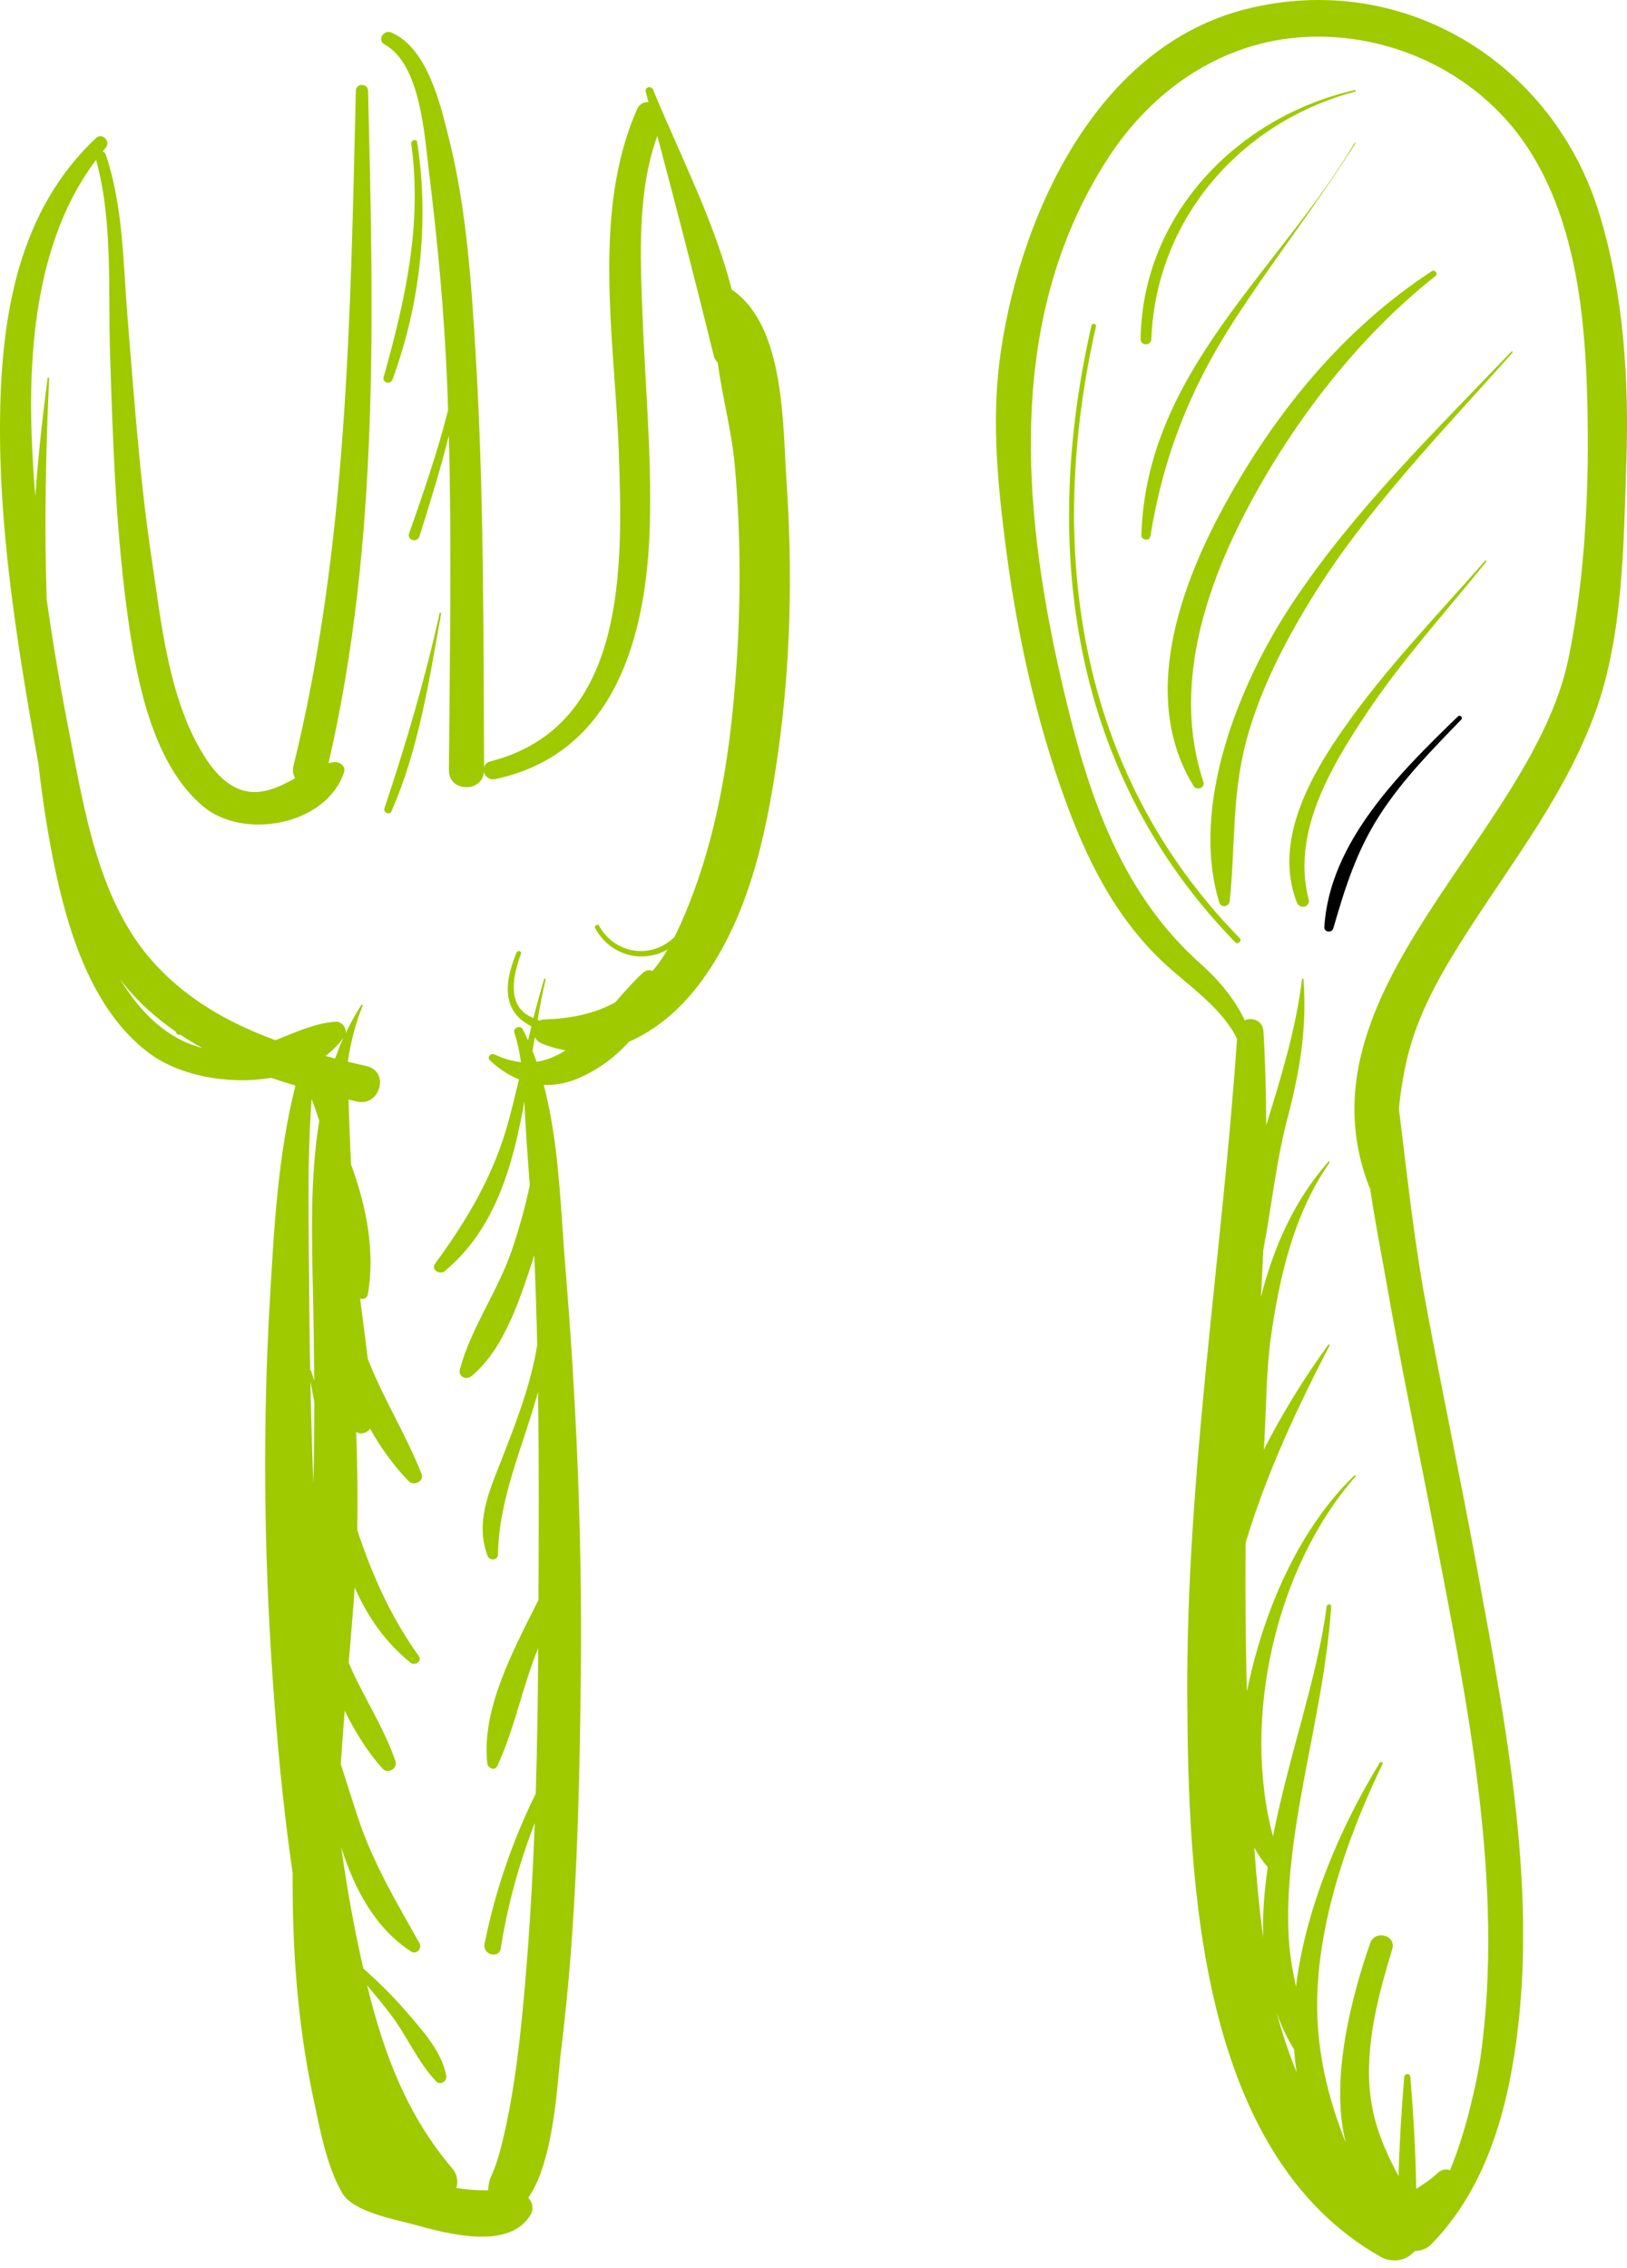 <?xml version="1.0" encoding="iso-8859-1"?>
<!-- Generator: Adobe Illustrator 23.0.3, SVG Export Plug-In . SVG Version: 6.00 Build 0)  -->
<svg version="1.1" id="Layer_2" xmlns="http://www.w3.org/2000/svg" xmlns:xlink="http://www.w3.org/1999/xlink" x="0px" y="0px"
	 viewBox="0 0 125.684 175.223" style="enable-background:new 0 0 125.684 175.223;" xml:space="preserve">
<g>
	<path fill="#9fca00" d="M56.643,22.453c-0.035-0.026-0.074-0.039-0.112-0.057c-1.36-5.337-4.036-10.496-6.078-15.459
		c-0.142-0.344-0.672-0.222-0.57,0.157c0.073,0.264,0.139,0.528,0.21,0.794c-0.354-0.024-0.696,0.136-0.893,0.579
		c-3.518,7.997-1.702,17.894-1.404,26.33c0.31,8.843,0.712,21.314-9.927,24.024c-0.28,0.072-0.422,0.253-0.474,0.458
		c-0.057-10.606-0.008-21.205-0.644-31.798c-0.333-5.582-0.705-11.305-2.063-16.746c-0.653-2.61-1.641-6.998-4.441-8.215
		c-0.61-0.267-1.148,0.579-0.535,0.917c2.792,1.531,3.083,7.09,3.421,9.798c0.681,5.489,1.186,10.942,1.41,16.47
		c0.028,0.661,0.047,1.322,0.068,1.983c-0.813,3.22-1.902,6.377-3.011,9.536c-0.176,0.5,0.635,0.729,0.797,0.22
		c0.817-2.589,1.623-5.177,2.277-7.794c0.226,8.616,0.067,17.233,0.004,25.854c-0.013,1.71,2.596,1.745,2.703,0.112
		c0.08,0.353,0.398,0.668,0.861,0.571c9.369-1.968,11.742-11.253,11.957-19.688c0.14-5.511-0.376-11.024-0.582-16.528
		c-0.164-4.387-0.37-9.261,1.162-13.474c1.504,5.66,2.963,11.315,4.363,17.002c0.054,0.215,0.16,0.381,0.298,0.508
		c0.366,2.687,1.102,5.42,1.325,7.978c0.56,6.366,0.461,12.809-0.192,19.165c-0.583,5.708-1.796,11.533-4.237,16.756
		c-0.086,0.179-0.174,0.346-0.259,0.517c-0.018,0.009-0.04,0.019-0.058,0.035c-1.807,1.683-4.529,1.202-5.737-0.932
		c-0.112-0.199-0.414-0.021-0.305,0.178c1.148,2.111,3.636,2.753,5.59,1.652c-0.356,0.604-0.737,1.155-1.149,1.653
		c-0.226-0.101-0.501-0.086-0.753,0.143c-0.718,0.653-1.422,1.457-2.141,2.283c-1.522,0.826-3.309,1.259-5.431,1.312
		c-0.161,0.003-0.297,0.039-0.413,0.094c-0.052-0.019-0.103-0.032-0.153-0.052c0.183-1.076,0.384-2.122,0.624-3.12
		c0.016-0.075-0.095-0.105-0.115-0.032c-0.306,0.996-0.573,2.003-0.828,3.011c-0.122-0.058-0.25-0.111-0.369-0.179
		c-1.739-0.996-1.141-3.272-0.597-4.788c0.08-0.218-0.256-0.3-0.339-0.094c-0.68,1.659-1.218,3.729,0.27,5.112
		c0.259,0.24,0.562,0.424,0.88,0.587c-0.088,0.36-0.176,0.722-0.261,1.082c-0.132-0.29-0.267-0.577-0.412-0.855
		c-0.186-0.355-0.776-0.108-0.648,0.271c0.244,0.73,0.403,1.494,0.515,2.268c-0.643-0.065-1.32-0.251-2.042-0.597
		c-0.289-0.139-0.618,0.222-0.358,0.463c0.689,0.646,1.446,1.14,2.243,1.463c-0.25,1.063-0.507,2.123-0.792,3.176
		c-1.14,4.207-3.149,7.585-5.687,11.064c-0.342,0.465,0.356,0.887,0.741,0.573c3.864-3.185,5.262-8.087,6.154-13.091
		c0.021,0.378,0.038,0.756,0.056,1.127c0.094,1.782,0.229,3.563,0.363,5.343c-0.355,1.662-0.81,3.304-1.365,4.947
		c-1.071,3.184-3.195,6.084-4.035,9.274c-0.146,0.549,0.49,0.841,0.887,0.518c2.597-2.127,3.83-6.207,4.858-9.319
		c0-0.003,0-0.007,0-0.011c0.004,0.055,0.009,0.11,0.011,0.166c0.097,2.254,0.166,4.509,0.218,6.763
		c-0.506,3.103-1.645,6.01-2.799,8.959c-0.947,2.419-1.985,4.753-1.044,7.307c0.157,0.427,0.805,0.377,0.813-0.109
		c0.066-4.33,1.942-8.356,3.095-12.539c0.076,5.355,0.057,10.712,0.031,16.069c-2.066,4.126-4.393,8.446-3.953,12.621
		c0.038,0.361,0.578,0.621,0.771,0.207c1.338-2.868,1.932-6.078,3.129-9.03c0.012-0.028,0.022-0.055,0.034-0.08
		c-0.02,3.742-0.074,7.489-0.19,11.236c-1.802,3.68-3.136,7.521-3.957,11.627c-0.164,0.827,1.124,1.16,1.252,0.345
		c0.532-3.373,1.421-6.586,2.628-9.693c-0.183,4.869-0.475,9.733-0.945,14.581c-0.32,3.298-0.737,6.604-1.504,9.829
		c-0.235,0.982-0.503,1.988-0.93,2.905c-0.158,0.334-0.19,0.705-0.229,1.059c-0.245-0.003-0.499-0.006-0.769-0.014
		c-0.559-0.019-1.12-0.081-1.679-0.173c0.153-0.477,0.069-1.052-0.277-1.458c-3.527-4.139-5.31-8.861-6.604-14.137
		c-0.004-0.018-0.008-0.036-0.013-0.055c0.601,0.715,1.195,1.437,1.766,2.176c1.283,1.661,2.122,3.716,3.558,5.234
		c0.344,0.366,0.88-0.019,0.79-0.458c-0.387-1.899-1.844-3.47-3.075-4.906c-1.03-1.204-2.163-2.301-3.335-3.357
		c-0.706-3.085-1.262-6.203-1.704-9.344c1.055,3.298,2.645,6.251,5.402,8.045c0.409,0.268,0.87-0.248,0.644-0.646
		c-1.799-3.206-3.585-6.176-4.754-9.705c-0.454-1.375-0.888-2.752-1.326-4.127c0.09-1.376,0.194-2.751,0.304-4.126
		c0.824,1.692,1.805,3.232,2.934,4.483c0.392,0.432,1.174-0.017,0.987-0.576c-0.894-2.637-2.518-5.034-3.615-7.608
		c0.135-1.588,0.268-3.172,0.393-4.755c0.029-0.359,0.045-0.715,0.069-1.076c0.961,2.203,2.309,4.193,4.308,5.813
		c0.334,0.272,0.945-0.09,0.65-0.501c-2.225-3.102-3.639-6.369-4.76-9.739c0.052-2.534,0.014-5.053-0.079-7.577
		c0.334,0.241,0.838,0.094,1.074-0.252c0.837,1.497,1.836,2.875,2.987,4.063c0.391,0.399,1.215-0.006,0.987-0.576
		c-1.178-2.967-2.866-5.667-4.056-8.632c-0.035-0.087-0.063-0.177-0.098-0.263c-0.18-1.544-0.4-3.089-0.591-4.636
		c0.246,0.069,0.544-0.03,0.594-0.317c0.582-3.307-0.1-6.78-1.297-10.067c-0.078-1.664-0.142-3.331-0.197-4.998
		c0.223,0.053,0.441,0.107,0.663,0.156c1.779,0.407,2.534-2.325,0.754-2.732c-0.49-0.111-0.98-0.228-1.469-0.348
		c0.223-1.476,0.58-2.929,1.149-4.325c0.026-0.066-0.074-0.101-0.109-0.046c-0.457,0.705-0.852,1.435-1.208,2.179
		c0.072-0.435-0.297-0.928-0.759-0.898c-1.618,0.104-3.113,0.825-4.66,1.43c-3.696-1.358-7.123-3.292-9.751-6.388
		C7.599,69.34,6.514,62.597,5.393,56.836c-0.682-3.479-1.29-6.995-1.785-10.528c-0.196-5.731-0.072-11.484,0.188-17.084
		c0.003-0.078-0.109-0.072-0.12,0c-0.4,3.014-0.725,6.048-0.952,9.095c-0.114-1.455-0.212-2.91-0.268-4.365
		C2.17,26.695,2.898,18.332,7.421,12.349C8.728,17.04,8.345,22.466,8.5,27.278c0.225,7.06,0.452,14.152,1.486,21.152
		c0.679,4.595,1.934,10.672,5.678,13.841c3.145,2.665,9.534,1.479,10.904-2.592c0.178-0.524-0.352-0.86-0.798-0.799
		c-0.134,0.018-0.264,0.042-0.392,0.07c3.938-17.045,3.476-34.552,3.055-51.934c-0.014-0.608-0.93-0.608-0.944,0
		c-0.422,17.359-0.641,35.201-4.818,52.144c-0.092,0.374-0.024,0.695,0.128,0.955c-0.884,0.496-1.784,0.97-2.86,1.058
		c-1.788,0.147-3.088-1.137-4.001-2.52c-2.877-4.362-3.466-10.438-4.219-15.476c-0.929-6.194-1.358-12.459-1.869-18.7
		c-0.333-4.074-0.338-8.613-1.678-12.523c-0.046-0.132-0.136-0.213-0.236-0.254c0.072-0.088,0.139-0.182,0.213-0.269
		c0.443-0.515-0.246-1.227-0.75-0.752c-5.952,5.612-7.28,13.608-7.391,21.446c-0.122,8.483,1.241,17.115,2.7,25.452
		c0.086,0.5,0.177,1,0.27,1.499c0.279,2.489,0.651,4.966,1.147,7.425c1.053,5.248,2.914,11.527,7.426,14.878
		c2.297,1.705,6.064,2.447,9.394,1.884c0.624,0.213,1.25,0.414,1.878,0.601c-1.351,5.344-1.648,10.938-1.968,16.413
		c-0.566,9.672-0.472,19.29,0.179,28.955c0.348,5.145,0.821,10.324,1.571,15.455c-0.029,5.799,0.363,11.583,1.585,17.327
		c0.497,2.336,1.03,5.323,2.248,7.401c0.866,1.476,4.063,2.024,5.548,2.435c2.546,0.704,7.367,2.022,9.006-0.77
		c0.263-0.447,0.146-0.964-0.189-1.293c2.028-2.876,2.259-9.144,2.525-11.265c1.212-9.723,1.439-19.591,1.541-29.376
		c0.107-10.487-0.346-20.963-1.207-31.413c-0.308-3.733-0.432-7.992-1.214-11.97c0-0.002,0-0.008,0-0.011
		c-0.002-0.039-0.014-0.069-0.024-0.103c-0.123-0.621-0.26-1.238-0.42-1.841c0.825,0.037,1.679-0.104,2.54-0.456
		c1.495-0.606,2.92-1.62,4.043-2.878c2.051-0.885,3.88-2.447,5.279-4.254c3.924-5.076,5.321-11.663,6.212-17.883
		c1.001-6.985,1.159-14.087,0.681-21.123C60.46,32.806,60.639,25.3,56.643,22.453z M24.21,114.618
		c-0.1-2.629-0.182-5.26-0.234-7.889c0.108,0.517,0.206,1.041,0.301,1.569C24.276,110.41,24.257,112.515,24.21,114.618z
		 M24.037,105.908c-0.014-0.044-0.043-0.065-0.076-0.075c-0.037-2.062-0.067-4.127-0.077-6.184
		c-0.023-4.833-0.18-9.868,0.191-14.753c0.216,0.561,0.406,1.124,0.586,1.688c-0.729,4.465-0.573,9.167-0.479,13.547
		c0.049,2.193,0.078,4.371,0.091,6.544C24.195,106.417,24.119,106.163,24.037,105.908z M26.526,80.174
		c-0.237,0.523-0.446,1.058-0.641,1.596c-0.251-0.065-0.499-0.132-0.746-0.198C25.669,81.174,26.137,80.709,26.526,80.174z
		 M11.641,78.661c-0.921-0.889-1.698-1.914-2.367-3.026c0.085,0.113,0.165,0.228,0.252,0.337c1.17,1.468,2.558,2.693,4.08,3.741
		c-0.005,0.093,0.035,0.187,0.161,0.207c0.071,0.011,0.138,0.029,0.208,0.041c0.537,0.353,1.087,0.688,1.652,0.998
		C14.141,80.577,12.791,79.765,11.641,78.661z M41.45,82.024c-0.098-0.279-0.2-0.554-0.31-0.826c0.056-0.363,0.112-0.724,0.17-1.083
		c0.109,0.206,0.281,0.384,0.532,0.489c0.617,0.26,1.234,0.429,1.848,0.53C42.995,81.585,42.253,81.902,41.45,82.024z"/>
	<path fill="#9fca00" d="M30.322,29.316c2.137-5.842,2.853-12.177,1.904-18.325c-0.046-0.302-0.496-0.171-0.455,0.126
		c0.848,6.286-0.455,11.999-2.134,18.012C29.515,29.575,30.166,29.739,30.322,29.316z"/>
	<path fill="#9fca00" d="M30.235,62.683c2.111-4.796,2.922-10.15,3.838-15.275c0.015-0.074-0.096-0.106-0.113-0.032
		c-1.143,5.153-2.601,10.079-4.266,15.079C29.591,62.769,30.101,62.989,30.235,62.683z"/>
	<path fill="#9fca00" d="M123.552,16.531C120.001,4.843,108.392-2.334,96.286,0.694C84.813,3.563,78.928,16.374,77.331,27.03
		c-0.729,4.853-0.341,9.562,0.258,14.4c0.87,7.031,2.348,14.008,4.802,20.661c1.815,4.922,4.179,9.431,8.175,12.885
		c1.546,1.336,3.207,2.576,4.396,4.259c0.231,0.326,0.426,0.665,0.595,1.015c-1.158,16.985-3.932,33.761-3.842,50.85
		c0.073,14.163,0.834,35.277,14.945,43.243c0.801,0.452,1.854,0.351,2.506-0.324c0.042-0.043,0.081-0.084,0.124-0.127
		c0.493-0.018,0.928-0.168,1.261-0.508c3.345-3.417,5.085-7.846,6.032-12.468c2.641-12.919-0.108-26.855-2.455-39.606
		c-1.277-6.941-2.735-13.847-4.019-20.789c-0.913-4.951-1.424-9.914-2.048-14.888c0.164-1.517,0.395-3.023,0.801-4.504
		c0.916-3.357,2.729-6.406,4.599-9.31c3.556-5.515,7.542-10.62,9.796-16.859c2.128-5.892,2.166-12.933,2.374-19.134
		C125.849,29.36,125.441,22.749,123.552,16.531z M99.97,158.339c0.042,0.591,0.104,1.178,0.195,1.758
		c-0.597-1.471-1.093-2.987-1.521-4.506c-0.008-0.027-0.016-0.055-0.02-0.081C98.972,156.481,99.418,157.425,99.97,158.339z
		 M97.58,149.675c-0.315-2.311-0.528-4.642-0.689-6.955c0.286,0.542,0.633,1.048,1.041,1.514
		C97.663,146.073,97.523,147.895,97.58,149.675z M121.164,50.863c-2.833,13.74-21.426,25.823-15.31,41.026
		c0.348,2.432,0.84,4.849,1.242,7.159c1.144,6.572,2.525,13.104,3.785,19.656c2.501,13.013,5.349,26.961,3.484,40.245
		c-0.199,1.42-1.048,5.593-2.354,8.694c-0.304-0.099-0.653-0.057-0.939,0.211c-0.504,0.474-1.075,0.864-1.671,1.227
		c-0.047-2.887-0.215-5.743-0.452-8.634c-0.026-0.304-0.445-0.304-0.475,0c-0.208,2.568-0.371,5.104-0.437,7.662
		c-1.287-2.409-2.225-4.698-2.281-7.723c-0.063-3.322,0.829-6.646,1.791-9.798c0.336-1.103-1.338-1.539-1.708-0.47
		c-1.379,3.975-3.149,10.528-1.873,15.429c-1.666-4.204-2.537-8.314-2.109-13.067c0.501-5.576,2.529-11.193,4.938-16.2
		c0.065-0.134-0.123-0.249-0.204-0.118c-2.945,4.804-5.722,11.097-6.48,17.311c-0.282-1.33-0.515-2.673-0.574-4.088
		c-0.141-3.195,0.251-6.414,0.777-9.556c0.876-5.251,2.162-10.393,2.519-15.721c0.017-0.232-0.325-0.22-0.354,0
		c-0.679,5.358-2.938,11.587-4.142,17.75c-2.449-9.129,0.241-20.827,6.379-27.802c0.051-0.058-0.027-0.137-0.083-0.085
		c-4.16,4.017-6.734,9.904-8.04,15.459c-0.092,0.391-0.182,0.807-0.27,1.23c-0.109-3.771-0.127-7.542-0.104-11.31
		c0.004-0.061,0.004-0.121,0.011-0.18c1.569-5.249,3.96-10.387,6.475-15.222c0.035-0.07-0.057-0.121-0.102-0.06
		c-1.88,2.597-3.537,5.289-4.972,8.096c0.199-3.002,0.154-6.06,0.591-9.021c0.672-4.584,1.796-9.304,4.482-13.146
		c0.04-0.056-0.047-0.122-0.092-0.071c-2.642,2.993-4.238,6.624-5.206,10.453c0.068-1.212,0.128-2.426,0.184-3.637
		c0.645-3.36,0.972-6.764,1.852-10.12c0.959-3.658,1.536-6.992,1.252-10.787c-0.005-0.078-0.108-0.074-0.117,0
		c-0.466,3.844-1.625,7.587-2.765,11.287c-0.008-2.419-0.065-4.835-0.21-7.249c-0.05-0.854-0.866-1.139-1.444-0.87
		c-0.734-1.534-1.846-2.97-3.4-4.355c-6.026-5.366-8.549-12.663-10.405-20.378c-3.354-13.917-4.907-29.248,3.22-41.838
		c3.45-5.346,8.876-9.086,15.317-9.398c6.898-0.333,13.664,3.042,17.322,8.86c3.528,5.612,4.24,12.744,4.405,19.21
		C122.785,37.441,122.481,44.467,121.164,50.863z"/>
	<path fill="#9fca00" d="M88.938,26.195c0.358-9.277,6.893-16.766,15.754-19.122c0.072-0.019,0.043-0.131-0.031-0.115
		c-9.105,2.065-16.425,9.666-16.549,19.236C88.106,26.728,88.921,26.726,88.938,26.195z"/>
	<path fill="#9fca00" d="M104.704,11.071c0.022-0.035-0.035-0.069-0.057-0.035c-5.961,10.025-16.101,17.717-16.477,30.3
		c-0.012,0.392,0.634,0.491,0.696,0.092c0.97-6.082,3.063-11.391,6.404-16.568C98.292,20.178,101.726,15.789,104.704,11.071z"/>
	<path fill="#9fca00" d="M94.656,38.909c-3.531,6.416-6.617,15.035-2.451,21.814c0.241,0.389,0.909,0.139,0.757-0.318
		c-2.413-7.271,0.109-14.976,3.563-21.436c3.502-6.551,8.512-13.043,14.374-17.654c0.213-0.167-0.062-0.518-0.286-0.372
		C103.79,25.397,98.554,31.82,94.656,38.909z"/>
	<path fill="#9fca00" d="M116.747,27.163c-5.949,6.231-12.169,12.27-16.949,19.486c-4.094,6.179-7.887,15.582-5.613,23.059
		c0.141,0.471,0.765,0.342,0.81-0.109c0.438-4.227,0.161-8.225,1.288-12.408c1.033-3.827,2.876-7.429,4.931-10.796
		c4.295-7.037,10.18-13.008,15.618-19.147C116.88,27.189,116.802,27.106,116.747,27.163z"/>
	<path fill="#9fca00" d="M114.728,43.313c-3.723,4.242-7.643,8.288-10.896,12.917c-2.665,3.792-5.474,8.798-3.648,13.495
		c0.215,0.555,1.067,0.349,0.908-0.252c-1.336-5.095,1.695-10.2,4.411-14.28c2.778-4.178,6.168-7.899,9.309-11.799
		C114.86,43.338,114.779,43.256,114.728,43.313z"/>
	<path d="M112.626,55.343c-4.447,4.314-9.928,9.677-10.322,16.276c-0.025,0.407,0.586,0.468,0.695,0.093
		c0.905-3.144,1.796-5.974,3.588-8.757c1.747-2.714,4.056-5.054,6.289-7.362C113.035,55.429,112.79,55.183,112.626,55.343z"/>
	<path fill="#9fca00" d="M84.66,25.233c0.049-0.223-0.291-0.316-0.342-0.094c-3.939,17.163-1.549,34.675,11.105,47.655
		c0.215,0.218,0.547-0.116,0.334-0.333C83.174,59.612,80.796,42.252,84.66,25.233z"/>
</g>
</svg>
